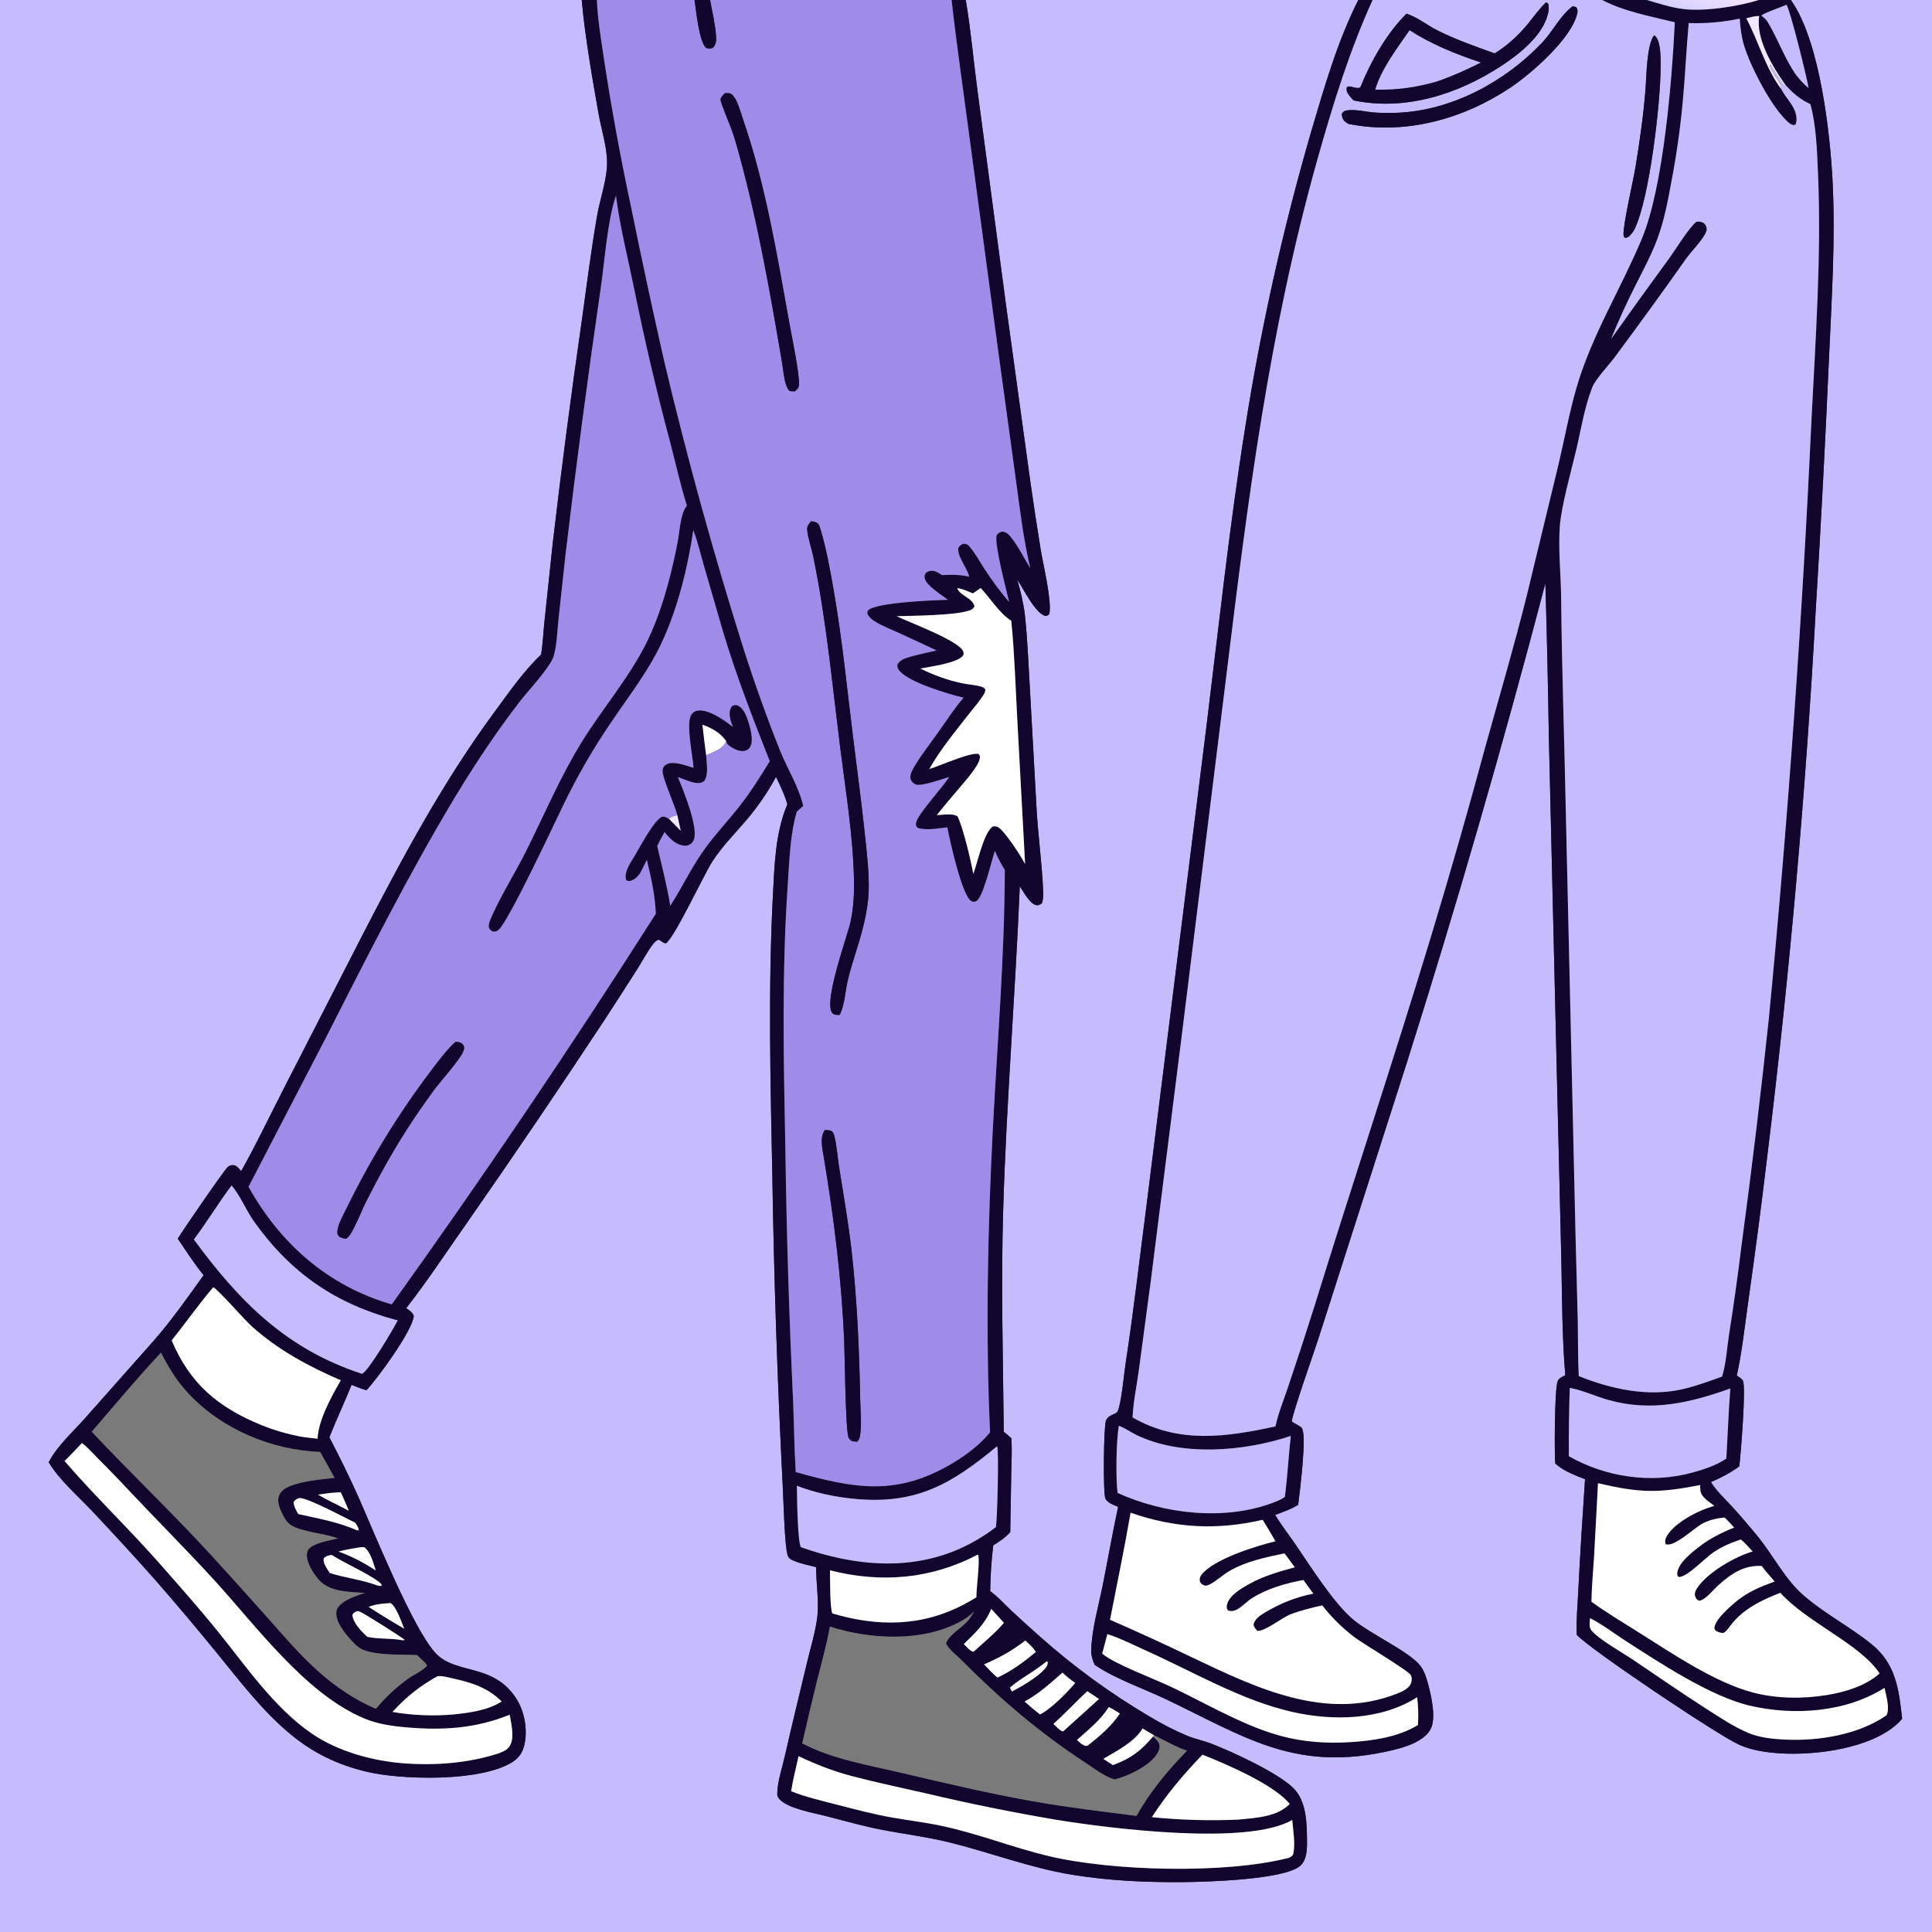 <?xml version="1.0" encoding="utf-8" ?>
<svg xmlns="http://www.w3.org/2000/svg" xmlns:xlink="http://www.w3.org/1999/xlink" width="1024" height="1024">
	<rect width="100%" height="100%" fill="#333333" stroke="none"/>
	<path fill="#C6BCFD" d="M0 0L308.333 0C309.997 18.967 313.904 41.339 317.246 60.254C318.704 68.505 321.697 77.66 321.757 85.982C321.822 95.168 318.037 105.238 316.466 114.348C313.312 132.637 310.943 151.212 308.414 169.607C302.737 208.85 297.599 248.169 293.001 287.553L288.545 329.644C287.945 335.359 287.715 341.241 286.811 346.909C277.384 355.85 269.629 367.175 261.922 377.615C234.691 414.506 212.922 455.285 191.932 495.96L150.321 577.124C142.843 591.708 135.89 606.424 127.838 620.714C126.86 619.647 125.535 617.816 124.026 617.6C122.859 617.433 121.667 617.7 120.769 618.472C118.854 620.119 96.691 652.332 94.233 656.524C98.63 663.042 102.964 669.785 107.927 675.89C99.472 687.626 91.137 699.546 81.621 710.456L44.928 751.843C38.769 758.798 30.231 766.463 26.005 774.712L25.821 775.063C31.547 784.524 41.143 792.726 48.716 800.762C60.12 812.863 71.493 825.196 82.503 837.651C93.864 850.675 105.001 863.893 115.908 877.299C127.916 892.034 139.428 907.176 154.178 919.334C166.182 929.23 178.808 935.278 193.914 938.953C212.768 943.541 254.761 944.447 271.426 934.029C275.045 931.767 277.076 928.763 277.981 924.598C279.747 916.469 277.95 906.744 273.349 899.829C261.146 881.488 241.781 887.604 231.073 876.409C218.958 863.743 197.897 811.246 189.946 793.392C185.198 782.729 179.933 772.135 174.569 761.767C178.307 752.429 182.569 743.325 186.341 734.01C188.933 735.002 191.533 736.13 194.216 736.845C200.196 730.53 218.7 705.166 219.305 697.461C218.596 695.512 216.926 694.506 215.282 693.367C226.583 678.958 236.75 663.397 247.3 648.413C272.123 612.825 296.477 576.912 320.355 540.683C326.326 531.517 332.249 522.32 338.124 513.093C340.724 508.983 343.074 504.32 346.043 500.505C346.915 499.385 347.624 498.689 348.899 498.062C350.765 498.456 351.034 499.931 353.024 499.939C357.677 496.655 372.977 463.662 377.676 456.434C382.817 448.527 389.413 441.918 395.501 434.771C401.578 427.683 406.876 419.963 411.304 411.744C413.567 416.505 415.857 421.185 417.328 426.269C410.934 441.384 410.502 458.339 409.654 474.552C407.111 523.216 408.35 573.965 409.34 622.706C410.213 677.613 412.05 732.502 414.849 787.345C415.256 794.359 415.84 819.648 417.479 824.351C418.059 826.015 419.294 826.687 420.864 827.319C424.56 828.806 428.716 829.63 432.577 830.621C432.541 839.456 434.247 849.114 433.091 857.767C432.061 865.481 429.617 873.327 427.815 880.912C423.866 897.541 419.736 914.113 415.974 930.786C414.599 936.881 412.035 944.429 411.963 950.641C411.949 951.857 412.227 952.521 413.005 953.449C417.17 958.417 431.214 960.883 437.492 962.48C447.154 964.938 456.775 967.727 466.564 969.644C478.807 972.042 491.221 973.55 503.344 976.545C525.331 981.979 546.221 990.107 568.704 993.73C588.049 996.848 607.557 997.733 627.127 997.561C638.976 997.457 681.292 996.314 689.321 988.779C692.577 985.724 692.768 980.348 692.743 976.178C692.685 966.687 692.607 954.591 685.344 947.572C676.836 939.349 653.013 928.436 641.955 924.142C637.783 922.522 633.368 921.725 629.207 919.983C622.329 917.102 615.634 913.579 609.228 909.762C588.456 897.498 568.928 883.239 550.922 867.186C545.857 862.72 540.861 858.177 535.934 853.559C532.325 850.13 528.86 846.26 524.828 843.333C524.924 835.221 525.463 827.121 526.443 819.068C529.74 817.041 532.867 814.973 535.445 812.042L535.989 780.906C536.092 774.785 536.497 768.4 536.009 762.298C534.694 761.117 533.39 759.929 532.021 758.811C531.606 719.637 530.521 680.345 531.704 641.183C533.431 583.988 538.136 526.887 540.506 469.704C542.346 472.445 545.969 479.388 549.456 479.772C550.718 479.91 551.272 479.418 552.237 478.752C552.911 476.758 553 474.795 552.916 472.708C552.309 457.56 550.104 442.368 549.31 427.188L545.681 361.633C544.968 349.889 544.524 337.97 543.24 326.282C542.54 319.908 540.963 313.397 539.171 307.247C542.44 312.012 548.713 325.192 554.153 326.477C555.406 326.167 555.476 326.248 556.214 325.212C557.488 318.014 552.866 299.17 551.539 291.042C549.637 279.389 547.906 267.694 546.2 256.01L533.426 163.253L518.074 47.929C515.956 32.033 514.555 15.793 511.877 0L719.928 0C708.729 22.211 701.851 46.435 694.82 70.217C679.894 121.668 668.238 174.011 659.922 226.933C651.409 280.483 645.711 334.394 639.049 388.183L607.411 640.991C603.92 667.806 600.864 694.757 596.767 721.479C595.682 728.552 594.768 739.709 593.065 746.056C592.717 747.351 592.383 748.58 591.106 749.158C589.168 750.035 586.89 750.898 586.139 753.11C584.966 756.563 584.569 791.722 585.907 794.317C587.098 796.626 590.388 797.715 592.627 798.647C589.631 812.561 587.211 826.615 584.393 840.57C582.201 851.42 578.685 863.462 578.385 874.478C578.3 877.56 579.011 879.701 580.262 882.478C591.898 890.204 605.67 894.748 618.229 900.746C658.573 920.012 685.234 938.544 733.024 928.731C740.876 927.119 753.352 924.38 757.931 917.066C761.633 911.151 758.44 898.176 756.687 891.731C755.803 888.481 754.658 885.156 752.494 882.522C746.453 875.17 726.529 866.137 717.391 858.579C706.829 849.843 694.351 829.813 686.318 818.133C682.858 813.102 678.989 808.165 675.86 802.938C679.95 801.413 684.332 799.908 688.058 797.595C688.856 791.018 692.782 760.763 689.993 756.888C689.166 755.738 684.666 753.863 684.702 753.239C684.928 749.327 696.759 715.81 698.662 709.878L745.681 563.15C772.256 479.11 796.73 394.42 819.081 309.16C819.889 336.384 820.503 363.613 820.923 390.846L825.551 585.506L827.535 667.617C827.981 688.001 827.894 708.571 829.636 728.883C827.975 729.76 826.073 730.464 825.488 732.411C823.971 737.456 823.83 769.129 824.307 775.654C828.579 779.633 834.715 781.883 840.098 784C838.738 803.773 837.54 823.557 836.505 843.349C836.182 850.963 835.331 858.897 835.731 866.492C842.331 873.921 910.523 919.765 921.885 924.785C928.751 927.819 936.699 928.915 944.145 929.342C962.629 930.403 991.63 926.68 1005.83 913.464C1006.67 912.685 1007.43 911.837 1008.17 910.966C1006.43 895.171 1004.85 881.807 991.735 871.271C980.055 861.888 966.596 855.048 955.299 845.068C946.22 837.047 939.809 824.514 932.078 814.884C927.645 809.448 923.081 804.121 918.39 798.908C914.473 794.625 909.895 790.489 906.815 785.544C912.186 783.206 917.159 780.695 921.866 777.182C922.583 771.454 925.587 734.754 923.744 731.747C923.031 730.584 921.674 729.781 920.528 729.12C923.371 716.211 924.762 702.817 926.621 689.725C930.279 664.095 933.638 638.423 936.699 612.715C948.486 516.801 957.037 420.517 962.34 324.026C965.082 279.292 967.439 234.536 969.412 189.761C970.79 158.642 972.893 127.067 971.296 95.927C969.953 69.72 964.626 24.237 950.656 2.179C950.193 1.435 949.703 0.709 949.188 0L1024 0L1024 1024L0 1024L0 0Z"/>
	<path fill="#12052E" d="M308.333 0L316.366 0C316.772 10.353 318.582 20.743 320.069 30.988C324.042 57.107 328.794 83.102 334.316 108.937C339.918 136.526 345.833 164.05 352.058 191.505C364.147 242.541 378.095 293.119 393.874 343.138C399.771 361.708 406.341 380.058 413.569 398.152C417.384 407.544 423.501 417.328 425.736 427.182L422.31 430.159C418.788 442.222 418.445 455.581 417.575 468.069C414.3 515.078 415.319 562.537 416.269 609.612C416.885 653.593 418.233 697.562 420.312 741.499C420.851 754.397 420.965 767.345 421.735 780.229C451.8 788.616 473.793 793.058 502.421 776.961C510.535 772.398 518.811 766.422 524.751 759.184C522.34 706.165 523.515 650.482 526.278 597.502C528.65 552.025 532.446 506.729 532.586 461.148C530.603 457.8 528.705 454.569 527.321 450.924C525.614 455.964 521.197 475.048 517.718 477.45C516.852 478.048 515.901 478.122 514.946 477.67C509.983 475.324 503.438 445.499 502.211 438.998C502.181 438.839 502.155 438.68 502.126 438.52C497.199 438.994 490.948 440.359 486.207 438.703C485.44 437.591 485.303 437.4 485.549 435.977C486.286 431.718 499.823 417.053 503.093 411.796C499.519 412.885 488.421 416.877 485.377 415.818C484.409 415.481 483.131 414.253 482.757 413.322C481.826 411.002 483.533 408.1 484.681 406.18C488.341 400.055 492.89 394.281 497.035 388.456C501.456 382.242 505.718 375.561 510.711 369.803C502.702 367.906 480.634 361.393 476.313 354.971C475.596 353.906 475.636 353.452 475.627 352.217C477.03 349.675 480.009 348.776 482.663 348.042C487.197 346.788 491.839 345.808 496.42 344.734L476.734 335.593C472.437 333.632 467.693 331.884 463.701 329.35C461.998 328.268 460.768 327.241 459.772 325.483C459.744 324.674 459.535 324.246 460.083 323.574C463.505 319.377 494.401 318.165 500.843 317.96C501.361 317.942 501.88 317.927 502.399 317.915C499.295 315.406 490.977 310.468 490.095 306.455C489.794 305.088 490.203 304.591 490.867 303.483C492.437 302.526 493.6 302.286 495.372 302.716C496.732 303.046 498.114 304.083 499.287 304.822C504.34 304.539 508.729 304.524 513.668 305.657C513.62 305.456 513.574 305.254 513.522 305.054C512.403 300.719 506.997 294.45 507.997 290.251C508.948 288.975 509.193 288.815 510.656 288.173C512.053 288.322 512.638 288.338 513.6 289.406C516.695 292.845 519.209 297.586 521.75 301.474C525.759 307.608 530.025 313.528 534.873 319.035C533.334 312.376 526.973 288.573 528.228 283.682C529.19 282.531 529.574 282.149 531.083 281.729C533.109 281.95 534.241 282.805 535.502 284.324C539.539 289.183 542.743 295.791 546.083 301.207C542.329 285.392 540.428 268.689 538.203 252.57L529.076 186.059L513.28 68.479C510.257 45.645 506.94 22.896 504.365 0L511.877 0C514.555 15.793 515.956 32.033 518.074 47.929L533.426 163.253L546.2 256.01C547.906 267.694 549.637 279.389 551.539 291.042C552.866 299.17 557.488 318.014 556.214 325.212C555.476 326.248 555.406 326.167 554.153 326.477C548.713 325.192 542.44 312.012 539.171 307.247C540.963 313.397 542.54 319.908 543.24 326.282C544.524 337.97 544.968 349.889 545.681 361.633L549.31 427.188C550.104 442.368 552.309 457.56 552.916 472.708C553 474.795 552.911 476.758 552.237 478.752C551.272 479.418 550.718 479.91 549.456 479.772C545.969 479.388 542.346 472.445 540.506 469.704C538.136 526.887 533.431 583.988 531.704 641.183C530.521 680.345 531.606 719.637 532.021 758.811C533.39 759.929 534.694 761.117 536.009 762.298C536.497 768.4 536.092 774.785 535.989 780.906L535.445 812.042C532.867 814.973 529.74 817.041 526.443 819.068C525.463 827.121 524.924 835.221 524.828 843.333C528.86 846.26 532.325 850.13 535.934 853.559C540.861 858.177 545.857 862.72 550.922 867.186C568.928 883.239 588.456 897.498 609.228 909.762C615.634 913.579 622.329 917.102 629.207 919.983C633.368 921.725 637.783 922.522 641.955 924.142C653.013 928.436 676.836 939.349 685.344 947.572C692.607 954.591 692.685 966.687 692.743 976.178C692.768 980.348 692.577 985.724 689.321 988.779C681.292 996.314 638.976 997.457 627.127 997.561C607.557 997.733 588.049 996.848 568.704 993.73C546.221 990.107 525.331 981.979 503.344 976.545C491.221 973.55 478.807 972.042 466.564 969.644C456.775 967.727 447.154 964.938 437.492 962.48C431.214 960.883 417.17 958.417 413.005 953.449C412.227 952.521 411.949 951.857 411.963 950.641C412.035 944.429 414.599 936.881 415.974 930.786C419.736 914.113 423.866 897.541 427.815 880.912C429.617 873.327 432.061 865.481 433.091 857.767C434.247 849.114 432.541 839.456 432.577 830.621C428.716 829.63 424.56 828.806 420.864 827.319C419.294 826.687 418.059 826.015 417.479 824.351C415.84 819.648 415.256 794.359 414.849 787.345C412.05 732.502 410.213 677.613 409.34 622.706C408.35 573.965 407.111 523.216 409.654 474.552C410.502 458.339 410.934 441.384 417.328 426.269C415.857 421.185 413.567 416.505 411.304 411.744C406.876 419.963 401.578 427.683 395.501 434.771C389.413 441.918 382.817 448.527 377.676 456.434C372.977 463.662 357.677 496.655 353.024 499.939C351.034 499.931 350.765 498.456 348.899 498.062C347.624 498.689 346.915 499.385 346.043 500.505C343.074 504.32 340.724 508.983 338.124 513.093C332.249 522.32 326.326 531.517 320.355 540.683C296.477 576.912 272.123 612.825 247.3 648.413C236.75 663.397 226.583 678.958 215.282 693.367C216.926 694.506 218.596 695.512 219.305 697.461C218.7 705.166 200.196 730.53 194.216 736.845C191.533 736.13 188.933 735.002 186.341 734.01C182.569 743.325 178.307 752.429 174.569 761.767C179.933 772.135 185.198 782.729 189.946 793.392C197.897 811.246 218.958 863.743 231.073 876.409C241.781 887.604 261.146 881.488 273.349 899.829C277.95 906.744 279.747 916.469 277.981 924.598C277.076 928.763 275.045 931.767 271.426 934.029C254.761 944.447 212.768 943.541 193.914 938.953C178.808 935.278 166.182 929.23 154.178 919.334C139.428 907.176 127.916 892.034 115.908 877.299C105.001 863.893 93.864 850.675 82.503 837.651C71.493 825.196 60.12 812.863 48.716 800.762C41.143 792.726 31.547 784.524 25.821 775.063L26.005 774.712C30.231 766.463 38.769 758.798 44.928 751.843L81.621 710.456C91.137 699.546 99.472 687.626 107.927 675.89C102.964 669.785 98.63 663.042 94.233 656.524C96.691 652.332 118.854 620.119 120.769 618.472C121.667 617.7 122.859 617.433 124.026 617.6C125.535 617.816 126.86 619.647 127.838 620.714C135.89 606.424 142.843 591.708 150.321 577.124L191.932 495.96C212.922 455.285 234.691 414.506 261.922 377.615C269.629 367.175 277.384 355.85 286.811 346.909C287.715 341.241 287.945 335.359 288.545 329.644L293.001 287.553C297.599 248.169 302.737 208.85 308.414 169.607C310.943 151.212 313.312 132.637 316.466 114.348C318.037 105.238 321.822 95.168 321.757 85.982C321.697 77.66 318.704 68.505 317.246 60.254C313.904 41.339 309.997 18.967 308.333 0ZM384.892 392.752C381.89 388.599 377.995 386.237 373.273 384.471L372.659 384.237L372.288 384.101C372.893 389.496 373.55 394.884 374.261 400.265C374.459 404.477 375.704 410.327 373.264 413.95C371.634 415.134 370.236 415.213 368.293 414.881C365.218 414.355 362.275 412.813 359.283 411.921C362.099 418.559 370.328 438.648 367.724 445.142C367.124 446.635 366.108 447.531 364.592 448.032C362.536 448.71 359.776 447.695 358.03 446.62C355.713 445.195 353.936 443.1 352.234 441.019C350.884 443.466 349.494 445.89 348.342 448.438C350.793 458.935 353.521 469.435 355.265 480.078C361.495 470.468 366.329 460.065 372.971 450.703C378.716 442.606 385.533 435.45 391.673 427.676C397.742 419.992 402.872 411.781 408.002 403.458C399.051 380.843 390.199 358.033 383.213 334.718L372.91 299.2C371.184 293.214 369.77 286.815 367.456 281.042C364.546 300.595 359.562 320.996 351.429 339.062C344.253 355 333.794 368.194 324.113 382.548C314.464 396.667 305.894 411.493 298.473 426.899C293.763 436.625 269.59 488.29 264.291 492.811C264.149 492.932 264.004 493.048 263.848 493.151C262.705 493.903 262.09 493.845 260.796 493.609C259.86 492.768 259.182 492.466 259.072 491.136C258.921 489.294 260.178 486.671 260.936 485.007C266.289 473.244 273.333 462.128 279.115 450.553C288.628 431.509 296.758 412.186 307.916 393.963C319.507 375.031 334.618 358.055 344.004 337.849C348.118 328.992 351.334 319.429 353.921 310.012C355.99 302.481 357.784 294.712 359.205 287.033C360.148 281.937 360.415 276.754 362.034 271.779C362.49 270.378 363.19 269.185 364.071 268.008C360.692 257.227 358.226 246.047 355.382 235.109C348.046 207.709 341.57 180.085 335.963 152.279C332.657 136.138 328.542 120.041 326.48 103.679C326.423 103.842 326.364 104.003 326.309 104.166C321.892 117.338 320.447 138.904 318.331 153.15C311.467 200.299 305.231 247.537 299.626 294.853L295.925 329.124C295.278 335.201 295.173 342.005 293.427 347.849C291.715 353.579 279.513 366.651 275.306 372.086C271.301 377.293 267.402 382.579 263.609 387.942C255.709 399.248 248.194 410.818 241.078 422.634C216.008 464.389 194.308 507.643 172.215 550.997L131.716 629.013C148.605 659.304 174.048 681.67 207.64 691.356C256.188 623.617 302.869 554.56 347.63 484.261C347.179 474.541 345.117 465.17 342.845 455.746C341.831 457.766 340.787 459.773 339.803 461.807C338.88 463.713 336.649 466.177 334.53 466.754C333.138 467.133 332.926 467.102 331.8 466.374C330.642 461.882 334.56 456.719 336.759 452.987C338.817 449.496 347.505 433.204 351.23 432.853C352.5 432.734 353.594 433.426 354.617 434.055L360.811 440.363L359.015 432.088C357.82 427.057 350.615 411.434 351.19 408.074C351.432 406.662 351.902 405.924 353.137 405.191C356.752 403.045 363.786 405.869 367.565 406.975C367.32 400.974 363.247 383.027 366.566 378.591C367.438 377.426 368.478 376.814 369.91 376.62C375.737 375.83 384.197 381.906 388.48 385.34C387.54 383.012 386.709 380.743 386.724 378.194C386.734 376.488 387.085 375.253 388.296 374.018C389.453 373.683 390.283 373.492 391.409 374.12C393.76 375.431 395.168 378.367 396.03 380.795C397.354 384.522 399.749 392.249 397.614 395.85C396.954 396.964 396.082 397.68 394.797 397.967C392.277 398.532 389.198 397.132 387.182 395.731C385.859 394.811 385.186 394.313 384.892 392.752ZM611.646 919.72L605.572 916.112C601.395 923.225 591.65 928.162 584.774 932.232L589.848 935.554C599.502 931.905 604.405 928.24 611.113 920.451C612.229 921.45 613.828 922.767 614.346 924.214C614.98 925.984 614.262 927.924 613.347 929.448C609.506 935.839 597.84 941.447 590.717 943.137C590.309 943.009 589.9 942.88 589.498 942.733C584.438 940.895 579.627 937.101 575.112 934.146C551.038 918.392 529.971 900.412 509.755 880.004C507.068 877.291 503.087 874.468 501.417 871.01C502.804 866.812 509.529 862.794 512.614 859.495C514.139 857.864 515.323 855.845 516.513 853.962C513.947 856.402 511.345 858.251 508.205 859.889C488.061 870.397 460.903 868.872 439.834 862.107C438.191 871.612 435.454 881.077 433.127 890.438C430.385 901.611 427.731 912.805 425.165 924.02C441 932.33 460.023 935.504 477.322 939.557C500.684 945.031 524.048 950.602 547.689 954.775C565.889 957.987 584.048 960.126 602.364 962.473C609.459 949.824 618.996 938.222 629.183 927.923C623.084 925.852 617.454 922.487 611.646 919.72ZM507.322 311.665C508.707 315.853 515.568 316.823 516.495 321.431C515.656 322.895 514.68 323.321 513.076 323.796C504.879 326.228 484.602 326.313 475.252 326.614C481.531 329.742 508.329 339.572 510.509 345.249C510.737 345.842 510.857 346.664 510.529 347.241C508.148 351.429 492.479 353.39 487.779 354.332C494.766 357.77 502.354 360.575 509.991 362.155C513.301 362.839 517.156 362.997 520.339 364.034C521.334 364.358 521.598 364.639 522.246 365.407C522.162 366.933 521.899 367.306 521.076 368.603C518.918 372.003 516.035 375.225 513.553 378.416C506.276 387.772 498.337 397.271 492.539 407.61C497.44 406.185 515.079 398.262 518.749 399.696C519.485 400.603 519.457 400.867 519.279 402.06C518.641 406.349 510.169 415.563 507.134 419.232C503.556 423.471 499.89 427.662 496.52 432.069C499.484 431.921 505.201 430.912 507.556 432.755C510.591 439.002 514.556 456.072 515.874 463.241C518.152 457.177 521.334 441.318 526.237 438.009C527.892 437.87 528.739 438.026 530.01 439.159C533.87 442.598 540.905 453.378 543.329 457.984L539.176 381.133C538.249 363.786 537.715 346.348 536.009 329.055C529.558 324.85 525.007 317.275 519.825 311.666L515.611 314.519C512.842 313.273 510.337 312.198 507.322 311.665ZM122.761 628.304C115.736 637.615 109.749 647.651 102.744 656.942C126.971 689.946 151.895 715.123 191.89 728.152C195.445 726.5 208.636 704.15 210.794 699.856C178.289 691.263 154.651 675.287 134.912 647.818C130.508 641.69 127.529 633.997 122.761 628.304ZM113.031 682.271C105.298 691.295 98.464 701.164 90.981 710.417C100.644 733.389 115.589 745.953 138.546 755.323C145.278 758.071 152.46 760.112 159.603 761.483C162.503 761.906 165.412 762.263 168.328 762.554C168.774 752.564 175.651 740.24 180.641 731.603C163.325 724.073 147.628 715.673 133.454 703.001C129.534 699.495 115.696 683.536 113.031 682.271ZM85.307 716.911C72.688 730.431 60.709 744.839 48.601 758.838C69.289 780.857 91.165 801.684 111.625 823.955C121.517 834.8 131.348 845.701 141.116 856.657C149.939 866.601 158.593 876.811 168.508 885.71C177.378 893.67 188.194 901.109 199.257 905.7C204.306 899.604 210.124 894.187 216.563 889.583C218.984 887.848 224.864 885.093 226.317 882.763L225.639 881.616L221.054 877.209C212.934 876.829 198.863 877.51 191.825 874.127C189.586 873.051 187.742 871.085 186.088 869.266C182.747 865.594 177.805 859.622 178.275 854.383C178.458 852.342 179.865 850.837 181.432 849.656C184.825 847.099 189.407 845.579 193.427 844.289C185.251 843.669 174.595 843.891 168.906 837.191C166.03 833.803 162.269 828.115 162.682 823.557C162.811 822.129 163.418 821.024 164.569 820.164C168.273 817.397 174.773 816.48 179.178 815.393L178.634 815.188C171.955 812.74 159.612 811.883 154.278 808.36C152.219 807 150.849 804.879 149.81 802.69C148.412 799.744 146.705 796.227 147.838 792.927C148.719 790.359 151.023 788.795 153.428 787.795C160.39 784.901 169.84 784.189 177.334 783.287L169.732 769.557C143.933 768.563 117.564 757.55 99.844 738.533C93.615 731.849 89.458 724.961 85.307 716.911ZM43.407 764.848C40.359 768.031 37.365 771.294 34.228 774.388C50.436 793.213 68.509 810.38 84.909 829.062C94.992 840.548 105.211 852.024 114.833 863.895C130.008 882.617 145.067 904.943 165.164 918.776C179.038 928.326 197.59 933.388 214.245 934.616C230.89 935.843 248.457 934.492 264.344 929.29C267.235 928.116 269.548 927.31 270.794 924.202C272.556 919.805 270.903 913.415 270.169 908.828C252.488 915.99 235.415 917.183 216.574 915.63C208.354 914.953 200.466 913.95 192.81 910.717C161.772 897.612 135.782 861.778 113.382 837.313C99.39 822.033 84.685 807.265 70.434 792.207C64.277 785.585 57.998 779.077 51.601 772.687C49.087 770.168 46.294 766.897 43.407 764.848ZM528.474 766.521C504.359 786.581 485.654 797.465 453.207 794.446C442.806 793.478 432.134 791.251 422.368 787.501C422.426 792.3 422.664 817.279 424.514 820.044C452.755 830.047 483.177 833.078 510.992 819.772C516.786 817.001 522.798 813.337 527.873 809.366C528.575 805.135 529.562 768.425 528.474 766.521ZM175.073 791.3C172.889 791.589 170.695 791.846 168.519 792.193C172.521 794.502 176.657 796.545 180.783 798.618L184.87 800.72C183.496 797.438 182.181 794.111 180.6 790.923C178.762 791.038 176.903 791.099 175.073 791.3ZM158.602 793.988C157.099 794.622 156.604 794.68 155.659 796.058C155.541 798.302 157.06 800.515 158.052 802.477C168.416 804.804 179.353 806.691 189.074 811.059L190.156 811.141C190.152 809.641 189.065 808.332 188.303 807.092C182.67 804.407 163.078 793.736 158.602 793.988ZM190.339 820.167C186.637 820.76 183.012 821.414 179.378 822.344C184.301 824.123 189.056 826.337 193.587 828.958C195.449 830.096 197.343 831.2 199.177 832.381C197.886 828.515 196.411 822.397 192.95 820.003C192.049 820.011 191.228 820.001 190.339 820.167ZM175.608 824.123C174.041 824.513 172.622 824.66 171.584 826.016C171.031 828.598 173.501 831.6 174.8 833.74C183.176 836.404 191.686 837.209 200.027 840.349L202.016 840.64L202.316 839.924C199.594 836.107 182.219 828.289 176.875 824.777C176.079 824.254 176.451 824.447 175.608 824.123ZM518.231 824.01C493.24 837.003 467.072 839.192 439.892 832.302C440.039 836.563 439.761 851.967 441.145 855.158C465.39 862.343 488.965 862.21 511.575 850.009C513.574 848.93 515.576 847.829 517.502 846.622C517.551 840.779 519.337 828.877 518.541 824.259L518.231 824.01ZM206.275 849.703C202.43 849.95 199.019 850.274 195.38 851.662C199.578 854.481 203.895 857.083 208.225 859.692L214.236 863.274C212.909 860.018 210.033 851.257 206.887 849.608L206.275 849.703ZM525.392 852.754C522.039 860.72 516.95 865.456 510.844 871.399C512.228 872.748 513.899 874.851 515.739 875.473L516.394 875.128C521.669 870.317 527.487 865.573 532.111 860.124L525.392 852.754ZM189.326 853.91C187.941 854.595 187.36 854.596 186.741 856.053C187.397 860.527 191.487 864.537 194.665 867.558C200.826 868.866 207.186 868.186 213.39 869.38L214.576 869.285C214.075 868.399 192.249 854.629 190.511 854.121C189.868 853.934 189.889 853.958 189.326 853.91ZM543.446 869.485C536.665 874.831 529.515 878.753 521.585 882.13C523.836 884.634 526.094 886.943 528.641 889.148C535.874 885.925 542.991 880.628 549.059 875.535C547.445 873.166 545.549 871.406 543.446 869.485ZM554.834 880.446C548.713 885.672 541.379 889.211 535.353 894.393C535.518 895.317 535.814 895.773 536.37 896.521C540.902 894.249 553.18 887.186 555.097 882.495C555.321 881.947 555.311 881.611 555.353 881.061L554.834 880.446ZM563.129 886.531C556.863 892.019 550.411 897.92 543.023 901.848C545.679 904.223 548.392 906.471 551.195 908.67C556.65 906.216 566.098 896.641 569.91 891.964C567.44 890.31 565.298 888.564 563.129 886.531ZM231.848 888.438C222.512 893.626 215.19 899.462 208.024 907.372C218.892 909.233 229.958 909.662 240.938 908.649C249.28 907.75 258.698 906.44 265.917 901.824C258.514 894.477 250.059 891.826 240.06 889.622C237.68 889.097 234.939 888.259 232.506 888.375C232.286 888.386 232.067 888.417 231.848 888.438ZM576.262 896.372C570.162 902.055 564.587 908.143 558.329 913.691C559.822 915.134 561.307 916.884 563.237 917.712L563.642 917.558L582.495 900.507C580.433 899.114 578.391 897.66 576.262 896.372ZM587.624 904.785C583.485 911.598 576.67 916.921 570.791 922.224C572.249 923.49 573.589 924.914 575.5 925.412L576.534 925.145C582.582 920.517 589.38 914.613 593.565 908.215C591.638 906.999 589.735 905.656 587.624 904.785ZM637.333 930.001C627.437 940.307 618.232 951.08 610.523 963.14C625.806 964.68 641.181 965.111 656.527 964.428C665.523 963.497 676.934 963.059 683.573 956.122C675.209 945.822 650.274 935.155 637.333 930.001ZM423.262 930.797C421.93 936.938 420.265 943.18 419.311 949.38C427.332 952.581 435.824 954.511 444.173 956.661C453.608 959.09 463.003 961.595 472.604 963.29C481.397 964.844 490.32 965.893 499.055 967.744C518.196 971.8 536.44 979.104 555.442 983.68C589.17 991.803 649.86 993.371 683.388 984.621C684.669 983.842 685.281 983.576 685.574 982.033C686.572 976.774 685.347 969.974 684.923 964.611C661.255 978.426 588.082 969.091 559.956 964.547C536.979 960.657 514.133 956.029 491.453 950.67C478.148 947.652 464.723 944.825 451.528 941.366C441.587 938.76 432.535 935.218 423.262 930.797Z"/>
	<path fill="#9F8BE8" d="M316.366 0L368.112 0C368.969 5.327 370.531 22.657 374.412 25.485C376.026 25.793 376.368 25.856 377.909 25.337C379.572 23.501 379.689 21.632 379.531 19.242C379.118 12.996 377.477 6.173 376.351 0L504.365 0C506.94 22.896 510.257 45.645 513.28 68.479L529.076 186.059L538.203 252.57C540.428 268.689 542.329 285.392 546.083 301.207C542.743 295.791 539.539 289.183 535.502 284.324C534.241 282.805 533.109 281.95 531.083 281.729C529.574 282.149 529.19 282.531 528.228 283.682C526.973 288.573 533.334 312.376 534.873 319.035C530.025 313.528 525.759 307.608 521.75 301.474C519.209 297.586 516.695 292.845 513.6 289.406C512.638 288.338 512.053 288.322 510.656 288.173C509.193 288.815 508.948 288.975 507.997 290.251C506.997 294.45 512.403 300.719 513.522 305.054C513.574 305.254 513.62 305.456 513.668 305.657C508.729 304.524 504.34 304.539 499.287 304.822C498.114 304.083 496.732 303.046 495.372 302.716C493.6 302.286 492.437 302.526 490.867 303.483C490.203 304.591 489.794 305.088 490.095 306.455C490.977 310.468 499.295 315.406 502.399 317.915C501.88 317.927 501.361 317.942 500.843 317.96C494.401 318.165 463.505 319.377 460.083 323.574C459.535 324.246 459.744 324.674 459.772 325.483C460.768 327.241 461.998 328.268 463.701 329.35C467.693 331.884 472.437 333.632 476.734 335.593L496.42 344.734C491.839 345.808 487.197 346.788 482.663 348.042C480.009 348.776 477.03 349.675 475.627 352.217C475.636 353.452 475.596 353.906 476.313 354.971C480.634 361.393 502.702 367.906 510.711 369.803C505.718 375.561 501.456 382.242 497.035 388.456C492.89 394.281 488.341 400.055 484.681 406.18C483.533 408.1 481.826 411.002 482.757 413.322C483.131 414.253 484.409 415.481 485.377 415.818C488.421 416.877 499.519 412.885 503.093 411.796C499.823 417.053 486.286 431.718 485.549 435.977C485.303 437.4 485.44 437.591 486.207 438.703C490.948 440.359 497.199 438.994 502.126 438.52C502.155 438.68 502.181 438.839 502.211 438.998C503.438 445.499 509.983 475.324 514.946 477.67C515.901 478.122 516.852 478.048 517.718 477.45C521.197 475.048 525.614 455.964 527.321 450.924C528.705 454.569 530.603 457.8 532.586 461.148C532.446 506.729 528.65 552.025 526.278 597.502C523.515 650.482 522.34 706.165 524.751 759.184C518.811 766.422 510.535 772.398 502.421 776.961C473.793 793.058 451.8 788.616 421.735 780.229C420.965 767.345 420.851 754.397 420.312 741.499C418.233 697.562 416.885 653.593 416.269 609.612C415.319 562.537 414.3 515.078 417.575 468.069C418.445 455.581 418.788 442.222 422.31 430.159L425.736 427.182C423.501 417.328 417.384 407.544 413.569 398.152C406.341 380.058 399.771 361.708 393.874 343.138C378.095 293.119 364.147 242.541 352.058 191.505C345.833 164.05 339.918 136.526 334.316 108.937C328.794 83.102 324.042 57.107 320.069 30.988C318.582 20.743 316.772 10.353 316.366 0ZM384.173 49.416C383.138 50.536 382.031 51.435 381.889 53.035C383.436 58.388 385.862 63.484 387.779 68.715C389.373 73.063 390.583 77.537 391.807 82C401.808 118.466 408.239 155.41 414.584 192.633C415.211 196.313 415.717 204.888 418.545 207.219C419.525 207.369 420.365 207.471 421.355 207.383C422.37 206.356 423.343 205.776 423.463 204.239C423.902 198.612 419.763 178.884 418.608 172.503C411.946 135.693 405.922 98.287 393.686 62.827C392.405 59.114 390.889 52.922 388.08 50.197C387.018 49.166 385.538 49.377 384.173 49.416ZM429.941 276.251C428.776 277.653 427.637 278.82 427.817 280.783C428.23 285.289 430.018 290.154 430.974 294.618C432.743 303.213 434.3 311.851 435.642 320.524C439.59 345.665 442.162 370.963 445.33 396.206C448.229 419.308 452.11 442.716 452.639 466.006C452.812 473.604 452.396 481.096 450.821 488.545C449.243 496.007 435.343 533.455 441.711 537.423C442.673 538.023 443.899 537.937 444.991 537.929C447.701 532.995 447.985 525.258 449.318 519.685C451.895 508.915 455.99 498.521 458.317 487.699C459.377 482.772 460.249 477.536 460.411 472.495C460.726 462.744 459.487 452.566 458.472 442.889C456.741 426.371 454.532 409.948 452.477 393.47C449.121 366.559 446.507 339.481 441.85 312.755C439.954 301.878 437.939 290.598 434.732 280.024C434.391 278.901 434.043 277.753 432.981 277.111C432.129 276.597 430.915 276.374 429.941 276.251ZM437.181 598.922C434.377 602.866 435.875 608.787 436.624 613.283C442.023 645.692 446.066 678.029 447.443 710.892C447.746 718.121 448.149 758.43 449.763 761.905C450.094 762.617 450.622 763.11 451.187 763.63C452.271 763.95 453.186 764.104 454.315 764.159C455.013 763.282 455.542 762.583 455.751 761.46C456.855 755.524 456.035 747.894 455.923 741.851C455.437 715.693 454.304 688.959 451.359 662.963C449.69 648.237 447.151 633.663 444.801 619.039C443.906 613.465 443.572 607.058 442.091 601.659C441.736 600.366 441.445 600.12 440.466 599.276C439.353 599.098 438.312 598.941 437.181 598.922Z"/>
	<path fill="#12052E" d="M368.112 0L376.351 0C377.477 6.173 379.118 12.996 379.531 19.242C379.689 21.632 379.572 23.501 377.909 25.337C376.368 25.856 376.026 25.793 374.412 25.485C370.531 22.657 368.969 5.327 368.112 0Z"/>
	<path fill="#12052E" d="M719.928 0L727.509 0C715.222 27.028 706.511 55.233 698.463 83.773C672.714 175.083 661.483 264.183 650.01 357.921L626.445 548.15L609.932 678.967L603.609 726.253C602.466 734.491 600.677 742.968 600.261 751.264C624.737 765.335 649.791 761.731 676.017 756.034C677.528 748.935 680.487 741.809 682.772 734.903C687.506 720.919 692.092 706.886 696.531 692.805C716.695 627.582 738.314 562.83 758.124 497.486C768.459 463.422 778.262 429.198 787.531 394.828C794.852 368.621 802.481 342.507 809.116 316.112L826.168 245.623C829.277 232.265 831.779 218.66 835.583 205.486C843.528 177.974 859.151 152.99 870.154 126.695C881.702 99.096 886.201 42.319 887.68 11.802C875.126 8.723 860.643 6.032 849.162 0L872.864 0C878.991 1.764 885.239 3.862 891.571 4.714C903.195 6.277 921.219 3.448 932.183 0L949.188 0C949.703 0.709 950.193 1.435 950.656 2.179C964.626 24.237 969.953 69.72 971.296 95.927C972.893 127.067 970.79 158.642 969.412 189.761C967.439 234.536 965.082 279.292 962.34 324.026C957.037 420.517 948.486 516.801 936.699 612.715C933.638 638.423 930.279 664.095 926.621 689.725C924.762 702.817 923.371 716.211 920.528 729.12C921.674 729.781 923.031 730.584 923.744 731.747C925.587 734.754 922.583 771.454 921.866 777.182C917.159 780.695 912.186 783.206 906.815 785.544C909.895 790.489 914.473 794.625 918.39 798.908C923.081 804.121 927.645 809.448 932.078 814.884C939.809 824.514 946.22 837.047 955.299 845.068C966.596 855.048 980.055 861.888 991.735 871.271C1004.85 881.807 1006.43 895.171 1008.17 910.966C1007.43 911.837 1006.67 912.685 1005.83 913.464C991.63 926.68 962.629 930.403 944.145 929.342C936.699 928.915 928.751 927.819 921.885 924.785C910.523 919.765 842.331 873.921 835.731 866.492C835.331 858.897 836.182 850.963 836.505 843.349C837.54 823.557 838.738 803.773 840.098 784C834.715 781.883 828.579 779.633 824.307 775.654C823.83 769.129 823.971 737.456 825.488 732.411C826.073 730.464 827.975 729.76 829.636 728.883C827.894 708.571 827.981 688.001 827.535 667.617L825.551 585.506L820.923 390.846C820.503 363.613 819.889 336.384 819.081 309.16C796.73 394.42 772.256 479.11 745.681 563.15L698.662 709.878C696.759 715.81 684.928 749.327 684.702 753.239C684.666 753.863 689.166 755.738 689.993 756.888C692.782 760.763 688.856 791.018 688.058 797.595C684.332 799.908 679.95 801.413 675.86 802.938C678.989 808.165 682.858 813.102 686.318 818.133C694.351 829.813 706.829 849.843 717.391 858.579C726.529 866.137 746.453 875.17 752.494 882.522C754.658 885.156 755.803 888.481 756.687 891.731C758.44 898.176 761.633 911.151 757.931 917.066C753.352 924.38 740.876 927.119 733.024 928.731C685.234 938.544 658.573 920.012 618.229 900.746C605.67 894.748 591.898 890.204 580.262 882.478C579.011 879.701 578.3 877.56 578.385 874.478C578.685 863.462 582.201 851.42 584.393 840.57C587.211 826.615 589.631 812.561 592.627 798.647C590.388 797.715 587.098 796.626 585.907 794.317C584.569 791.722 584.966 756.563 586.139 753.11C586.89 750.898 589.168 750.035 591.106 749.158C592.383 748.58 592.717 747.351 593.065 746.056C594.768 739.709 595.682 728.552 596.767 721.479C600.864 694.757 603.92 667.806 607.411 640.991L639.049 388.183C645.711 334.394 651.409 280.483 659.922 226.933C668.238 174.011 679.894 121.668 694.82 70.217C701.851 46.435 708.729 22.211 719.928 0ZM946.248 44.914C939.634 35.578 930.454 20.496 932.431 8.505C930.121 8.386 927.777 9.172 925.544 9.711C932.035 21.772 935.908 36.615 944.25 47.433C946.312 51.688 950.5 55.389 951.71 59.951C952.225 61.894 952.563 64.263 951.562 66.081L950.412 66.335C949.313 65.927 948.547 65.452 947.665 64.667C938.943 56.895 927.701 35.248 924.306 23.827C922.922 19.172 922.408 14.709 922.1 9.873C912.996 11.761 904.328 12.535 895.041 12.228C893.777 26.203 893.182 40.237 891.867 54.21C890.561 68.227 888.582 82.172 885.935 95.998C884.021 106.426 882.112 116.751 878.397 126.728C875.205 135.299 870.795 143.374 866.704 151.536C862.039 160.732 857.765 170.12 853.892 179.676C864.159 165.186 874.542 150.779 885.041 136.456C888.55 131.593 894.764 121.275 898.995 117.616C900.131 117.368 900.964 117.373 902.059 117.749C903.108 118.11 903.786 118.786 904.219 119.775C904.799 121.099 904.713 122.165 904.072 123.467C902.018 127.642 896.569 133.078 893.648 137.148C881.248 154.702 868.635 172.106 855.813 189.355C852.641 193.583 845.691 200.9 843.922 205.302C843.828 205.535 843.748 205.772 843.658 206.005C839.705 216.326 837.98 227.682 835.436 238.412C832.804 249.516 827.517 268.276 826.738 278.941C825.833 291.349 827.32 304.475 827.438 316.964C827.8 355.164 829.196 393.374 829.941 431.572L835.102 656.324L836.257 700.251C836.432 709.948 836.286 719.677 836.784 729.362C853.84 736.211 872.987 740.42 891.226 736.426C898.559 734.821 905.682 732.125 912.747 729.612C914.86 722.652 915.288 714.959 916.359 707.779C918.904 691.702 921.163 675.581 923.132 659.424C928.522 619.456 933.338 579.413 937.579 539.307C947.747 433.632 955.277 327.719 960.16 221.667C962.349 178.551 965.434 134.993 963.579 91.825C963.066 79.88 962.68 66.784 959.562 55.226C953.924 52.533 950.426 49.545 946.248 44.914ZM946.859 2.537C944.715 3.564 934.229 7.093 933.577 8.335C933.712 8.432 933.849 8.526 933.983 8.625C935.174 9.503 936.157 10.394 936.926 11.672C942.314 20.644 945.651 30.425 951.609 39.254C953.7 42.013 955.897 44.471 958.597 46.658C957.611 40.698 948.671 4.595 946.859 2.537ZM832.012 735.599C831.6 747.671 831.44 759.749 831.532 771.827C851.011 782.951 875.109 786.463 896.777 780.56C903.025 778.858 909.567 776.743 914.972 773.085C915.726 760.706 916.164 748.294 917.112 735.93C895.63 743.582 875.407 748.347 852.813 742.1C845.928 740.197 838.959 736.881 832.012 735.599ZM593.037 755.681C591.578 762.95 591.329 784.074 592.358 791.291C616.804 802.439 648.631 806.133 674.242 796.647C676.634 795.761 678.913 794.887 681.002 793.395C682.402 782.657 682.937 771.827 684.151 761.07C659.457 769.335 625.861 772.17 602.048 760.411C599.111 758.961 596.068 756.817 593.037 755.681ZM846.973 786.139L844.902 824.766C844.419 832.79 843.598 840.915 843.499 848.948C851.634 854.823 860.328 860.026 868.821 865.369C886.586 876.544 909.08 891.829 929.208 897.106C941.765 900.399 955.793 900.473 968.551 898.364C978.062 896.792 988.942 893.515 996.24 886.935C985.815 871.276 957.835 860.003 943.602 844.217C933.472 848.197 923.71 852.833 917.031 861.769C915.955 863.21 915.053 864.579 913.478 865.495C911.788 865.531 910.819 865.07 909.324 864.321C908.628 863.259 908.517 863.113 908.88 861.791C910.033 857.585 916.603 851.914 919.851 849.114C926.375 843.673 932.702 841.148 940.61 838.223C938.28 835.534 935.845 832.884 933.748 830.009C924.296 829.467 917.572 834.098 910.754 840.208C908.284 842.422 903.707 848.253 900.54 848.433C899.499 847.927 898.863 847.316 898.485 846.175C897.961 844.592 898.653 842.993 899.521 841.691C905.051 833.395 919.406 825.125 928.934 822.302C926.927 820.117 924.987 817.831 922.684 815.953C917.587 817.606 913.071 819.572 908.565 822.494C903.832 825.563 894.202 836.091 889.707 835.847C888.998 835.013 888.886 834.92 888.983 833.762C889.428 828.453 896.595 822.903 900.514 819.859C906.271 815.387 912.428 812.352 919.157 809.632C917.486 807.825 915.846 805.985 914.043 804.308C909.829 804.746 906.25 805.51 902.455 807.469C897.941 809.799 887.387 820.28 882.789 818.43C882.378 816.899 882.519 815.867 883.287 814.455C887.34 807.002 900.601 800.248 908.667 798.163C906.069 796.038 901.655 793.638 901.251 790.039C901.141 789.066 901.135 788.075 901.121 787.098C878.809 791.472 869.27 791.324 846.973 786.139ZM599.235 801.78C595.972 820.743 592.001 839.623 588.338 858.513C602.863 864.852 617.27 871.457 631.552 878.325C665.465 894.463 702.638 912.588 740.554 897.61C743.065 896.618 746.702 894.986 747.793 892.311C748.314 891.034 748.479 889.067 747.727 887.808C746.21 885.271 722.244 871.116 717.656 867.585C711.257 862.66 705.761 857.237 700.804 850.873C695.131 852.18 689.391 853.551 683.951 855.652C679.478 857.38 670.607 864.642 666.466 864.397C665.438 863.283 664.597 862.54 664.404 860.96C665.214 857.782 668.264 855.95 670.933 854.376C678.86 849.699 687.08 846.43 696.115 844.656L690.824 837.421C681.26 839.246 671.845 841.851 663.515 847.111C660.72 848.875 658.24 851.807 655.303 853.226C653.846 853.93 652.371 854.109 650.829 853.566C650.171 852.522 650.038 851.928 650.304 850.687C651.409 845.536 657.906 841.901 662.151 839.526C669.678 835.315 678.02 832.939 686.293 830.696L680.811 823.312C670.983 825.353 660.195 827.596 651.466 832.76C647.821 834.916 644.501 838.211 640.716 840.009C639.621 840.529 638.637 840.639 637.564 839.996C636.601 839.42 636.391 838.987 635.909 838.022C635.765 836.674 635.952 835.81 636.765 834.725C642.971 826.444 665.967 819.297 676.013 816.922C673.814 813.078 671.608 809.258 669.229 805.52C644.986 811.164 622.786 809.952 599.235 801.78ZM842.746 857.667C842.613 859.768 842.06 862.497 843.523 864.212C847.681 869.086 859.791 875.838 865.51 879.688C878.456 888.402 891.281 897.332 904.433 905.732C911.534 910.267 918.62 915.055 926.388 918.382C932.482 920.992 939.605 921.724 946.191 922.026C963.997 922.84 985.007 919.482 999.904 909.118C1001.83 905.472 999.635 898.563 998.83 894.612C978.316 907.576 951.086 909.459 927.742 904.117C906.71 899.305 879.172 881.023 860.816 869.172C854.976 865.402 848.958 860.732 842.746 857.667ZM586.921 866.135L584.187 876.454C590.388 881.859 612.165 889.967 621.304 894.348C634.626 900.735 647.467 907.898 661.057 913.762C666.807 916.264 672.722 918.368 678.761 920.06C690.8 923.33 703.332 924.164 715.755 923.371C727.837 922.599 741.022 920.703 751.53 914.305C751.869 909.392 751.732 904.457 751.123 899.57C731.959 911.738 706.765 912.259 685.115 907.4C657.823 901.274 631.659 885.643 606.187 874.295C599.96 871.52 593.426 868.116 586.921 866.135Z"/>
	<path fill="#C6BCFD" d="M727.509 0L849.162 0C860.643 6.032 875.126 8.723 887.68 11.802C886.201 42.319 881.702 99.096 870.154 126.695C859.151 152.99 843.528 177.974 835.583 205.486C831.779 218.66 829.277 232.265 826.168 245.623L809.116 316.112C802.481 342.507 794.852 368.621 787.531 394.828C778.262 429.198 768.459 463.422 758.124 497.486C738.314 562.83 716.695 627.582 696.531 692.805C692.092 706.886 687.506 720.919 682.772 734.903C680.487 741.809 677.528 748.935 676.017 756.034C649.791 761.731 624.737 765.335 600.261 751.264C600.677 742.968 602.466 734.491 603.609 726.253L609.932 678.967L626.445 548.15L650.01 357.921C661.483 264.183 672.714 175.083 698.463 83.773C706.511 55.233 715.222 27.028 727.509 0ZM819.383 1.283C815.968 4.57 813.199 8.464 810.227 12.145C805.135 18.45 799.132 24.073 792.197 28.293C782.043 24.654 771.818 21.075 762.147 16.254C756.581 13.48 751.419 9.217 745.522 7.249C735.151 17.364 726.384 32.824 721.015 46.304C718.578 47.581 715.222 44.655 713.769 46.403C713.569 48.088 714.011 49.147 715.028 50.45C715.765 51.395 716.556 52.299 717.344 53.201C744.712 58.918 772.561 50.045 795.549 35.043C805.093 28.815 817.672 18.985 820.477 7.254C820.894 5.51 821.027 3.937 820.648 2.188C820.137 1.604 820.175 1.459 819.383 1.283ZM833.466 3.369C833.327 3.474 833.186 3.578 833.049 3.686C826.814 8.588 822.947 16.683 817.477 22.481C797.93 43.201 769.427 58.649 740.62 59.763C736.594 59.946 732.561 59.906 728.54 59.644C724.058 59.33 717.898 57.699 713.552 58.596C712.295 58.855 711.939 59.259 711.215 60.268C711.201 61.593 711.543 63.013 712.473 64.029C713.12 64.735 713.899 65.169 714.703 65.664C744.771 71.668 775.319 63.219 800.449 46.505C811.26 39.314 833.593 20.017 836.064 6.611C836.261 5.543 836.03 4.878 835.546 3.94C834.781 3.53 834.336 3.394 833.466 3.369ZM876.697 18.729C872.808 23.916 872.73 39.596 872.223 46.407C871.163 60.644 869.106 74.675 866.812 88.758C865.748 95.29 859.983 120.199 860.521 124.607C860.643 125.603 860.758 125.504 861.414 126.145L863.122 125.58C864.452 124.263 865.603 123.003 866.419 121.3C874.314 104.817 880.09 54.91 880.157 35.652C880.172 31.553 880.425 22.692 877.599 19.451C877.278 19.082 877.076 18.979 876.697 18.729Z"/>
	<defs>
		<linearGradient id="gradient_0" gradientUnits="userSpaceOnUse" x1="898.754" y1="8.166" x2="904.746" y2="-8.166">
			<stop offset="0" stop-color="#D6D0FF"/>
			<stop offset="1" stop-color="#F3E3FF"/>
		</linearGradient>
	</defs>
	<path fill="url(#gradient_0)" d="M872.864 0L932.183 0C921.219 3.448 903.195 6.277 891.571 4.714C885.239 3.862 878.991 1.764 872.864 0Z"/>
	<path fill="#12052E" d="M792.197 28.293C799.132 24.073 805.135 18.45 810.227 12.145C813.199 8.464 815.968 4.57 819.383 1.283C820.175 1.459 820.137 1.604 820.648 2.188C821.027 3.937 820.894 5.51 820.477 7.254C817.672 18.985 805.093 28.815 795.549 35.043C772.561 50.045 744.712 58.918 717.344 53.201C716.556 52.299 715.765 51.395 715.028 50.45C714.011 49.147 713.569 48.088 713.769 46.403C715.222 44.655 718.578 47.581 721.015 46.304C726.384 32.824 735.151 17.364 745.522 7.249C751.419 9.217 756.581 13.48 762.147 16.254C771.818 21.075 782.043 24.654 792.197 28.293ZM747.098 16.058C740.67 25.483 732.113 36.462 728.945 47.501C740.523 47.742 750.437 46.359 761.613 43.154C769.679 40.375 777.213 36.961 784.838 33.158C771.713 28.776 758.762 23.608 747.098 16.058Z"/>
	<path fill="#C6BCFD" d="M951.609 39.254C945.651 30.425 942.314 20.644 936.926 11.672C936.157 10.394 935.174 9.503 933.983 8.625C933.849 8.526 933.712 8.432 933.577 8.335C934.229 7.093 944.715 3.564 946.859 2.537C948.671 4.595 957.611 40.698 958.597 46.658C955.897 44.471 953.7 42.013 951.609 39.254Z"/>
	<path fill="#12052E" d="M714.703 65.664C713.899 65.169 713.12 64.735 712.473 64.029C711.543 63.013 711.201 61.593 711.215 60.268C711.939 59.259 712.295 58.855 713.552 58.596C717.898 57.699 724.058 59.33 728.54 59.644C732.561 59.906 736.594 59.946 740.62 59.763C769.427 58.649 797.93 43.201 817.477 22.481C822.947 16.683 826.814 8.588 833.049 3.686C833.186 3.578 833.327 3.474 833.466 3.369C834.336 3.394 834.781 3.53 835.546 3.94C836.03 4.878 836.261 5.543 836.064 6.611C833.593 20.017 811.26 39.314 800.449 46.505C775.319 63.219 744.771 71.668 714.703 65.664Z"/>
	<path fill="#F1E9FF" d="M925.544 9.711C927.777 9.172 930.121 8.386 932.431 8.505C930.454 20.496 939.634 35.578 946.248 44.914L945.433 45.17C944.15 43.763 938.47 34.218 938.123 34.143C937.983 38.443 944.311 42.806 944.25 47.433C935.908 36.615 932.035 21.772 925.544 9.711Z"/>
	<path fill="#C6BCFD" d="M946.248 44.914C950.426 49.545 953.924 52.533 959.562 55.226C962.68 66.784 963.066 79.88 963.579 91.825C965.434 134.993 962.349 178.551 960.16 221.667C955.277 327.719 947.747 433.632 937.579 539.307C933.338 579.413 928.522 619.456 923.132 659.424C921.163 675.581 918.904 691.702 916.359 707.779C915.288 714.959 914.86 722.652 912.747 729.612C905.682 732.125 898.559 734.821 891.226 736.426C872.987 740.42 853.84 736.211 836.784 729.362C836.286 719.677 836.432 709.948 836.257 700.251L835.102 656.324L829.941 431.572C829.196 393.374 827.8 355.164 827.438 316.964C827.32 304.475 825.833 291.349 826.738 278.941C827.517 268.276 832.804 249.516 835.436 238.412C837.98 227.682 839.705 216.326 843.658 206.005C843.748 205.772 843.828 205.535 843.922 205.302C845.691 200.9 852.641 193.583 855.813 189.355C868.635 172.106 881.248 154.702 893.648 137.148C896.569 133.078 902.018 127.642 904.072 123.467C904.713 122.165 904.799 121.099 904.219 119.775C903.786 118.786 903.108 118.11 902.059 117.749C900.964 117.373 900.131 117.368 898.995 117.616C894.764 121.275 888.55 131.593 885.041 136.456C874.542 150.779 864.159 165.186 853.892 179.676C857.765 170.12 862.039 160.732 866.704 151.536C870.795 143.374 875.205 135.299 878.397 126.728C882.112 116.751 884.021 106.426 885.935 95.998C888.582 82.172 890.561 68.227 891.867 54.21C893.182 40.237 893.777 26.203 895.041 12.228C904.328 12.535 912.996 11.761 922.1 9.873C922.408 14.709 922.922 19.172 924.306 23.827C927.701 35.248 938.943 56.895 947.665 64.667C948.547 65.452 949.313 65.927 950.412 66.335L951.562 66.081C952.563 64.263 952.225 61.894 951.71 59.951C950.5 55.389 946.312 51.688 944.25 47.433C944.311 42.806 937.983 38.443 938.123 34.143C938.47 34.218 944.15 43.763 945.433 45.17L946.248 44.914Z"/>
	<path fill="#C6BCFD" d="M728.945 47.501C732.113 36.462 740.67 25.483 747.098 16.058C758.762 23.608 771.713 28.776 784.838 33.158C777.213 36.961 769.679 40.375 761.613 43.154C750.437 46.359 740.523 47.742 728.945 47.501Z"/>
	<path fill="#12052E" d="M863.122 125.58L861.414 126.145C860.758 125.504 860.643 125.603 860.521 124.607C859.983 120.199 865.748 95.29 866.812 88.758C869.106 74.675 871.163 60.644 872.223 46.407C872.73 39.596 872.808 23.916 876.697 18.729C877.076 18.979 877.278 19.082 877.599 19.451C880.425 22.692 880.172 31.553 880.157 35.652C880.09 54.91 874.314 104.817 866.419 121.3C865.603 123.003 864.452 124.263 863.122 125.58Z"/>
	<path fill="#12052E" d="M421.355 207.383C420.365 207.471 419.525 207.369 418.545 207.219C415.717 204.888 415.211 196.313 414.584 192.633C408.239 155.41 401.808 118.466 391.807 82C390.583 77.537 389.373 73.063 387.779 68.715C385.862 63.484 383.436 58.388 381.889 53.035C382.031 51.435 383.138 50.536 384.173 49.416C385.538 49.377 387.018 49.166 388.08 50.197C390.889 52.922 392.405 59.114 393.686 62.827C405.922 98.287 411.946 135.693 418.608 172.503C419.763 178.884 423.902 198.612 423.463 204.239C423.343 205.776 422.37 206.356 421.355 207.383Z"/>
	<path fill="#9F8BE8" d="M384.892 392.752C385.186 394.313 385.859 394.811 387.182 395.731C389.198 397.132 392.277 398.532 394.797 397.967C396.082 397.68 396.954 396.964 397.614 395.85C399.749 392.249 397.354 384.522 396.03 380.795C395.168 378.367 393.76 375.431 391.409 374.12C390.283 373.492 389.453 373.683 388.296 374.018C387.085 375.253 386.734 376.488 386.724 378.194C386.709 380.743 387.54 383.012 388.48 385.34C384.197 381.906 375.737 375.83 369.91 376.62C368.478 376.814 367.438 377.426 366.566 378.591C363.247 383.027 367.32 400.974 367.565 406.975C363.786 405.869 356.752 403.045 353.137 405.191C351.902 405.924 351.432 406.662 351.19 408.074C350.615 411.434 357.82 427.057 359.015 432.088C357.462 432.487 355.664 432.72 354.617 434.055C353.594 433.426 352.5 432.734 351.23 432.853C347.505 433.204 338.817 449.496 336.759 452.987C334.56 456.719 330.642 461.882 331.8 466.374C332.926 467.102 333.138 467.133 334.53 466.754C336.649 466.177 338.88 463.713 339.803 461.807C340.787 459.773 341.831 457.766 342.845 455.746C345.117 465.17 347.179 474.541 347.63 484.261C302.869 554.56 256.188 623.617 207.64 691.356C174.048 681.67 148.605 659.304 131.716 629.013L172.215 550.997C194.308 507.643 216.008 464.389 241.078 422.634C248.194 410.818 255.709 399.248 263.609 387.942C267.402 382.579 271.301 377.293 275.306 372.086C279.513 366.651 291.715 353.579 293.427 347.849C295.173 342.005 295.278 335.201 295.925 329.124L299.626 294.853C305.231 247.537 311.467 200.299 318.331 153.15C320.447 138.904 321.892 117.338 326.309 104.166C326.364 104.003 326.423 103.842 326.48 103.679C328.542 120.041 332.657 136.138 335.963 152.279C341.57 180.085 348.046 207.709 355.382 235.109C358.226 246.047 360.692 257.227 364.071 268.008C363.19 269.185 362.49 270.378 362.034 271.779C360.415 276.754 360.148 281.937 359.205 287.033C357.784 294.712 355.99 302.481 353.921 310.012C351.334 319.429 348.118 328.992 344.004 337.849C334.618 358.055 319.507 375.031 307.916 393.963C296.758 412.186 288.628 431.509 279.115 450.553C273.333 462.128 266.289 473.244 260.936 485.007C260.178 486.671 258.921 489.294 259.072 491.136C259.182 492.466 259.86 492.768 260.796 493.609C262.09 493.845 262.705 493.903 263.848 493.151C264.004 493.048 264.149 492.932 264.291 492.811C269.59 488.29 293.763 436.625 298.473 426.899C305.894 411.493 314.464 396.667 324.113 382.548C333.794 368.194 344.253 355 351.429 339.062C359.562 320.996 364.546 300.595 367.456 281.042C369.77 286.815 371.184 293.214 372.91 299.2L383.213 334.718C390.199 358.033 399.051 380.843 408.002 403.458C402.872 411.781 397.742 419.992 391.673 427.676C385.533 435.45 378.716 442.606 372.971 450.703C366.329 460.065 361.495 470.468 355.265 480.078C353.521 469.435 350.793 458.935 348.342 448.438C349.494 445.89 350.884 443.466 352.234 441.019C353.936 443.1 355.713 445.195 358.03 446.62C359.776 447.695 362.536 448.71 364.592 448.032C366.108 447.531 367.124 446.635 367.724 445.142C370.328 438.648 362.099 418.559 359.283 411.921C362.275 412.813 365.218 414.355 368.293 414.881C370.236 415.213 371.634 415.134 373.264 413.95C375.704 410.327 374.459 404.477 374.261 400.265C375.62 399.714 376.966 399.127 378.296 398.508C381.075 397.205 383.802 395.761 384.892 392.752ZM241.284 552.275C236.208 557.039 231.892 563.004 227.691 568.543C210.978 590.756 196.41 614.504 184.182 639.469C182.419 643.144 178.818 649.073 178.813 653.129C178.812 654.141 179.023 654.703 179.806 655.387C180.665 656.136 182.394 656.454 183.457 656.617C184.336 655.854 185.176 655.056 185.788 654.055C189.092 648.647 191.328 642.25 194.199 636.563C200.637 623.809 207.832 610.775 215.57 598.746C220.145 591.627 224.943 584.653 229.956 577.836C233.323 573.322 243.812 561.597 245.539 557.268C245.8 556.613 245.916 555.989 246.035 555.298C245.66 553.966 245.621 553.506 244.331 552.771C243.537 552.318 242.176 552.222 241.284 552.275Z"/>
	<path fill="#12052E" d="M444.991 537.929C443.899 537.937 442.673 538.023 441.711 537.423C435.343 533.455 449.243 496.007 450.821 488.545C452.396 481.096 452.812 473.604 452.639 466.006C452.11 442.716 448.229 419.308 445.33 396.206C442.162 370.963 439.59 345.665 435.642 320.524C434.3 311.851 432.743 303.213 430.974 294.618C430.018 290.154 428.23 285.289 427.817 280.783C427.637 278.82 428.776 277.653 429.941 276.251C430.915 276.374 432.129 276.597 432.981 277.111C434.043 277.753 434.391 278.901 434.732 280.024C437.939 290.598 439.954 301.878 441.85 312.755C446.507 339.481 449.121 366.559 452.477 393.47C454.532 409.948 456.741 426.371 458.472 442.889C459.487 452.566 460.726 462.744 460.411 472.495C460.249 477.536 459.377 482.772 458.317 487.699C455.99 498.521 451.895 508.915 449.318 519.685C447.985 525.258 447.701 532.995 444.991 537.929Z"/>
	<path fill="#FFFEFE" d="M475.252 326.614C484.602 326.313 504.879 326.228 513.076 323.796C514.68 323.321 515.656 322.895 516.495 321.431C515.568 316.823 508.707 315.853 507.322 311.665C510.337 312.198 512.842 313.273 515.611 314.519L519.825 311.666C525.007 317.275 529.558 324.85 536.009 329.055C537.715 346.348 538.249 363.786 539.176 381.133L543.329 457.984C540.905 453.378 533.87 442.598 530.01 439.159C528.739 438.026 527.892 437.87 526.237 438.009C521.334 441.318 518.152 457.177 515.874 463.241C514.556 456.072 510.591 439.002 507.556 432.755C505.201 430.912 499.484 431.921 496.52 432.069C499.89 427.662 503.556 423.471 507.134 419.232C510.169 415.563 518.641 406.349 519.279 402.06C519.457 400.867 519.485 400.603 518.749 399.696C515.079 398.262 497.44 406.185 492.539 407.61C498.337 397.271 506.276 387.772 513.553 378.416C516.035 375.225 518.918 372.003 521.076 368.603C521.899 367.306 522.162 366.933 522.246 365.407C521.598 364.639 521.334 364.358 520.339 364.034C517.156 362.997 513.301 362.839 509.991 362.155C502.354 360.575 494.766 357.77 487.779 354.332C492.479 353.39 508.148 351.429 510.529 347.241C510.857 346.664 510.737 345.842 510.509 345.249C508.329 339.572 481.531 329.742 475.252 326.614Z"/>
	<path fill="#FFFEFE" d="M372.288 384.101L372.659 384.237L373.273 384.471C377.995 386.237 381.89 388.599 384.892 392.752C383.802 395.761 381.075 397.205 378.296 398.508C376.966 399.127 375.62 399.714 374.261 400.265C373.55 394.884 372.893 389.496 372.288 384.101Z"/>
	<path fill="#F1E9FF" d="M354.617 434.055C355.664 432.72 357.462 432.487 359.015 432.088L360.811 440.363L354.617 434.055Z"/>
	<path fill="#12052E" d="M183.457 656.617C182.394 656.454 180.665 656.136 179.806 655.387C179.023 654.703 178.812 654.141 178.813 653.129C178.818 649.073 182.419 643.144 184.182 639.469C196.41 614.504 210.978 590.756 227.691 568.543C231.892 563.004 236.208 557.039 241.284 552.275C242.176 552.222 243.537 552.318 244.331 552.771C245.621 553.506 245.66 553.966 246.035 555.298C245.916 555.989 245.8 556.613 245.539 557.268C243.812 561.597 233.323 573.322 229.956 577.836C224.943 584.653 220.145 591.627 215.57 598.746C207.832 610.775 200.637 623.809 194.199 636.563C191.328 642.25 189.092 648.647 185.788 654.055C185.176 655.056 184.336 655.854 183.457 656.617Z"/>
	<path fill="#12052E" d="M454.315 764.159C453.186 764.104 452.271 763.95 451.187 763.63C450.622 763.11 450.094 762.617 449.763 761.905C448.149 758.43 447.746 718.121 447.443 710.892C446.066 678.029 442.023 645.692 436.624 613.283C435.875 608.787 434.377 602.866 437.181 598.922C438.312 598.941 439.353 599.098 440.466 599.276C441.445 600.12 441.736 600.366 442.091 601.659C443.572 607.058 443.906 613.465 444.801 619.039C447.151 633.663 449.69 648.237 451.359 662.963C454.304 688.959 455.437 715.693 455.923 741.851C456.035 747.894 456.855 755.524 455.751 761.46C455.542 762.583 455.013 763.282 454.315 764.159Z"/>
	<path fill="#C6BCFD" d="M102.744 656.942C109.749 647.651 115.736 637.615 122.761 628.304C127.529 633.997 130.508 641.69 134.912 647.818C154.651 675.287 178.289 691.263 210.794 699.856C208.636 704.15 195.445 726.5 191.89 728.152C151.895 715.123 126.971 689.946 102.744 656.942Z"/>
	<path fill="#FFFEFE" d="M90.981 710.417C98.464 701.164 105.298 691.295 113.031 682.271C115.696 683.536 129.534 699.495 133.454 703.001C147.628 715.673 163.325 724.073 180.641 731.603C175.651 740.24 168.774 752.564 168.328 762.554C165.412 762.263 162.503 761.906 159.603 761.483C152.46 760.112 145.278 758.071 138.546 755.323C115.589 745.953 100.644 733.389 90.981 710.417Z"/>
	<path fill="#7B7A7A" d="M48.601 758.838C60.709 744.839 72.688 730.431 85.307 716.911C89.458 724.961 93.615 731.849 99.844 738.533C117.564 757.55 143.933 768.563 169.732 769.557L177.334 783.287C169.84 784.189 160.39 784.901 153.428 787.795C151.023 788.795 148.719 790.359 147.838 792.927C146.705 796.227 148.412 799.744 149.81 802.69C150.849 804.879 152.219 807 154.278 808.36C159.612 811.883 171.955 812.74 178.634 815.188L179.178 815.393C174.773 816.48 168.273 817.397 164.569 820.164C163.418 821.024 162.811 822.129 162.682 823.557C162.269 828.115 166.03 833.803 168.906 837.191C174.595 843.891 185.251 843.669 193.427 844.289C189.407 845.579 184.825 847.099 181.432 849.656C179.865 850.837 178.458 852.342 178.275 854.383C177.805 859.622 182.747 865.594 186.088 869.266C187.742 871.085 189.586 873.051 191.825 874.127C198.863 877.51 212.934 876.829 221.054 877.209L225.639 881.616L226.317 882.763C224.864 885.093 218.984 887.848 216.563 889.583C210.124 894.187 204.306 899.604 199.257 905.7C188.194 901.109 177.378 893.67 168.508 885.71C158.593 876.811 149.939 866.601 141.116 856.657C131.348 845.701 121.517 834.8 111.625 823.955C91.165 801.684 69.289 780.857 48.601 758.838Z"/>
	<path fill="#C6BCFD" d="M831.532 771.827C831.44 759.749 831.6 747.671 832.012 735.599C838.959 736.881 845.928 740.197 852.813 742.1C875.407 748.347 895.63 743.582 917.112 735.93C916.164 748.294 915.726 760.706 914.972 773.085C909.567 776.743 903.025 778.858 896.777 780.56C875.109 786.463 851.011 782.951 831.532 771.827Z"/>
	<path fill="#C6BCFD" d="M592.358 791.291C591.329 784.074 591.578 762.95 593.037 755.681C596.068 756.817 599.111 758.961 602.048 760.411C625.861 772.17 659.457 769.335 684.151 761.07C682.937 771.827 682.402 782.657 681.002 793.395C678.913 794.887 676.634 795.761 674.242 796.647C648.631 806.133 616.804 802.439 592.358 791.291Z"/>
	<path fill="#FFFEFE" d="M34.228 774.388C37.365 771.294 40.359 768.031 43.407 764.848C46.294 766.897 49.087 770.168 51.601 772.687C57.998 779.077 64.277 785.585 70.434 792.207C84.685 807.265 99.39 822.033 113.382 837.313C135.782 861.778 161.772 897.612 192.81 910.717C200.466 913.95 208.354 914.953 216.574 915.63C235.415 917.183 252.488 915.99 270.169 908.828C270.903 913.415 272.556 919.805 270.794 924.202C269.548 927.31 267.235 928.116 264.344 929.29C248.457 934.492 230.89 935.843 214.245 934.616C197.59 933.388 179.038 928.326 165.164 918.776C145.067 904.943 130.008 882.617 114.833 863.895C105.211 852.024 94.992 840.548 84.909 829.062C68.509 810.38 50.436 793.213 34.228 774.388Z"/>
	<path fill="#C6BCFD" d="M422.368 787.501C432.134 791.251 442.806 793.478 453.207 794.446C485.654 797.465 504.359 786.581 528.474 766.521C529.562 768.425 528.575 805.135 527.873 809.366C522.798 813.337 516.786 817.001 510.992 819.772C483.177 833.078 452.755 830.047 424.514 820.044C422.664 817.279 422.426 792.3 422.368 787.501Z"/>
	<path fill="#FFFEFE" d="M843.499 848.948C843.598 840.915 844.419 832.79 844.902 824.766L846.973 786.139C869.27 791.324 878.809 791.472 901.121 787.098C901.135 788.075 901.141 789.066 901.251 790.039C901.655 793.638 906.069 796.038 908.667 798.163C900.601 800.248 887.34 807.002 883.287 814.455C882.519 815.867 882.378 816.899 882.789 818.43C887.387 820.28 897.941 809.799 902.455 807.469C906.25 805.51 909.829 804.746 914.043 804.308C915.846 805.985 917.486 807.825 919.157 809.632C912.428 812.352 906.271 815.387 900.514 819.859C896.595 822.903 889.428 828.453 888.983 833.762C888.886 834.92 888.998 835.013 889.707 835.847C894.202 836.091 903.832 825.563 908.565 822.494C913.071 819.572 917.587 817.606 922.684 815.953C924.987 817.831 926.927 820.117 928.934 822.302C919.406 825.125 905.051 833.395 899.521 841.691C898.653 842.993 897.961 844.592 898.485 846.175C898.863 847.316 899.499 847.927 900.54 848.433C903.707 848.253 908.284 842.422 910.754 840.208C917.572 834.098 924.296 829.467 933.748 830.009C935.845 832.884 938.28 835.534 940.61 838.223C932.702 841.148 926.375 843.673 919.851 849.114C916.603 851.914 910.033 857.585 908.88 861.791C908.517 863.113 908.628 863.259 909.324 864.321C910.819 865.07 911.788 865.531 913.478 865.495C915.053 864.579 915.955 863.21 917.031 861.769C923.71 852.833 933.472 848.197 943.602 844.217C957.835 860.003 985.815 871.276 996.24 886.935C988.942 893.515 978.062 896.792 968.551 898.364C955.793 900.473 941.765 900.399 929.208 897.106C909.08 891.829 886.586 876.544 868.821 865.369C860.328 860.026 851.634 854.823 843.499 848.948Z"/>
	<path fill="#FFFEFE" d="M168.519 792.193C170.695 791.846 172.889 791.589 175.073 791.3C176.903 791.099 178.762 791.038 180.6 790.923C182.181 794.111 183.496 797.438 184.87 800.72L180.783 798.618C176.657 796.545 172.521 794.502 168.519 792.193Z"/>
	<path fill="#FFFEFE" d="M158.052 802.477C157.06 800.515 155.541 798.302 155.659 796.058C156.604 794.68 157.099 794.622 158.602 793.988C163.078 793.736 182.67 804.407 188.303 807.092C189.065 808.332 190.152 809.641 190.156 811.141L189.074 811.059C179.353 806.691 168.416 804.804 158.052 802.477Z"/>
	<path fill="#FFFEFE" d="M588.338 858.513C592.001 839.623 595.972 820.743 599.235 801.78C622.786 809.952 644.986 811.164 669.229 805.52C671.608 809.258 673.814 813.078 676.013 816.922C665.967 819.297 642.971 826.444 636.765 834.725C635.952 835.81 635.765 836.674 635.909 838.022C636.391 838.987 636.601 839.42 637.564 839.996C638.637 840.639 639.621 840.529 640.716 840.009C644.501 838.211 647.821 834.916 651.466 832.76C660.195 827.596 670.983 825.353 680.811 823.312L686.293 830.696C678.02 832.939 669.678 835.315 662.151 839.526C657.906 841.901 651.409 845.536 650.304 850.687C650.038 851.928 650.171 852.522 650.829 853.566C652.371 854.109 653.846 853.93 655.303 853.226C658.24 851.807 660.72 848.875 663.515 847.111C671.845 841.851 681.26 839.246 690.824 837.421L696.115 844.656C687.08 846.43 678.86 849.699 670.933 854.376C668.264 855.95 665.214 857.782 664.404 860.96C664.597 862.54 665.438 863.283 666.466 864.397C670.607 864.642 679.478 857.38 683.951 855.652C689.391 853.551 695.131 852.18 700.804 850.873C705.761 857.237 711.257 862.66 717.656 867.585C722.244 871.116 746.21 885.271 747.727 887.808C748.479 889.067 748.314 891.034 747.793 892.311C746.702 894.986 743.065 896.618 740.554 897.61C702.638 912.588 665.465 894.463 631.552 878.325C617.27 871.457 602.863 864.852 588.338 858.513Z"/>
	<path fill="#FFFEFE" d="M179.378 822.344C183.012 821.414 186.637 820.76 190.339 820.167C191.228 820.001 192.049 820.011 192.95 820.003C196.411 822.397 197.886 828.515 199.177 832.381C197.343 831.2 195.449 830.096 193.587 828.958C189.056 826.337 184.301 824.123 179.378 822.344Z"/>
	<path fill="#FFFEFE" d="M174.8 833.74C173.501 831.6 171.031 828.598 171.584 826.016C172.622 824.66 174.041 824.513 175.608 824.123C176.451 824.447 176.079 824.254 176.875 824.777C182.219 828.289 199.594 836.107 202.316 839.924L202.016 840.64L200.027 840.349C191.686 837.209 183.176 836.404 174.8 833.74Z"/>
	<path fill="#FFFEFE" d="M439.892 832.302C467.072 839.192 493.24 837.003 518.231 824.01L518.541 824.259C519.337 828.877 517.551 840.779 517.502 846.622C515.576 847.829 513.574 848.93 511.575 850.009C488.965 862.21 465.39 862.343 441.145 855.158C439.761 851.967 440.039 836.563 439.892 832.302Z"/>
	<path fill="#FFFEFE" d="M195.38 851.662C199.019 850.274 202.43 849.95 206.275 849.703L206.887 849.608C210.033 851.257 212.909 860.018 214.236 863.274L208.225 859.692C203.895 857.083 199.578 854.481 195.38 851.662Z"/>
	<path fill="#FFFEFE" d="M510.844 871.399C516.95 865.456 522.039 860.72 525.392 852.754L532.111 860.124C527.487 865.573 521.669 870.317 516.394 875.128L515.739 875.473C513.899 874.851 512.228 872.748 510.844 871.399Z"/>
	<path fill="#FFFEFE" d="M194.665 867.558C191.487 864.537 187.397 860.527 186.741 856.053C187.36 854.596 187.941 854.595 189.326 853.91C189.889 853.958 189.868 853.934 190.511 854.121C192.249 854.629 214.075 868.399 214.576 869.285L213.39 869.38C207.186 868.186 200.826 868.866 194.665 867.558Z"/>
	<path fill="#7B7A7A" d="M611.646 919.72C617.454 922.487 623.084 925.852 629.183 927.923C618.996 938.222 609.459 949.824 602.364 962.473C584.048 960.126 565.889 957.987 547.689 954.775C524.048 950.602 500.684 945.031 477.322 939.557C460.023 935.504 441 932.33 425.165 924.02C427.731 912.805 430.385 901.611 433.127 890.438C435.454 881.077 438.191 871.612 439.834 862.107C460.903 868.872 488.061 870.397 508.205 859.889C511.345 858.251 513.947 856.402 516.513 853.962C515.323 855.845 514.139 857.864 512.614 859.495C509.529 862.794 502.804 866.812 501.417 871.01C503.087 874.468 507.068 877.291 509.755 880.004C529.971 900.412 551.038 918.392 575.112 934.146C579.627 937.101 584.438 940.895 589.498 942.733C589.9 942.88 590.309 943.009 590.717 943.137C597.84 941.447 609.506 935.839 613.347 929.448C614.262 927.924 614.98 925.984 614.346 924.214C613.828 922.767 612.229 921.45 611.113 920.451L611.646 919.72Z"/>
	<path fill="#FFFEFE" d="M999.904 909.118C985.007 919.482 963.997 922.84 946.191 922.026C939.605 921.724 932.482 920.992 926.388 918.382C918.62 915.055 911.534 910.267 904.433 905.732C891.281 897.332 878.456 888.402 865.51 879.688C859.791 875.838 847.681 869.086 843.523 864.212C842.06 862.497 842.613 859.768 842.746 857.667C848.958 860.732 854.976 865.402 860.816 869.172C879.172 881.023 906.71 899.305 927.742 904.117C951.086 909.459 978.316 907.576 998.83 894.612C999.635 898.563 1001.83 905.472 999.904 909.118Z"/>
	<path fill="#FFFEFE" d="M584.187 876.454L586.921 866.135C593.426 868.116 599.96 871.52 606.187 874.295C631.659 885.643 657.823 901.274 685.115 907.4C706.765 912.259 731.959 911.738 751.123 899.57C751.732 904.457 751.869 909.392 751.53 914.305C741.022 920.703 727.837 922.599 715.755 923.371C703.332 924.164 690.8 923.33 678.761 920.06C672.722 918.368 666.807 916.264 661.057 913.762C647.467 907.898 634.626 900.735 621.304 894.348C612.165 889.967 590.388 881.859 584.187 876.454Z"/>
	<path fill="#FFFEFE" d="M521.585 882.13C529.515 878.753 536.665 874.831 543.446 869.485C545.549 871.406 547.445 873.166 549.059 875.535C542.991 880.628 535.874 885.925 528.641 889.148C526.094 886.943 523.836 884.634 521.585 882.13Z"/>
	<path fill="#FFFEFE" d="M536.37 896.521C535.814 895.773 535.518 895.317 535.353 894.393C541.379 889.211 548.713 885.672 554.834 880.446L555.353 881.061C555.311 881.611 555.321 881.947 555.097 882.495C553.18 887.186 540.902 894.249 536.37 896.521Z"/>
	<path fill="#FFFEFE" d="M543.023 901.848C550.411 897.92 556.863 892.019 563.129 886.531C565.298 888.564 567.44 890.31 569.91 891.964C566.098 896.641 556.65 906.216 551.195 908.67C548.392 906.471 545.679 904.223 543.023 901.848Z"/>
	<path fill="#FFFEFE" d="M208.024 907.372C215.19 899.462 222.512 893.626 231.848 888.438C232.067 888.417 232.286 888.386 232.506 888.375C234.939 888.259 237.68 889.097 240.06 889.622C250.059 891.826 258.514 894.477 265.917 901.824C258.698 906.44 249.28 907.75 240.938 908.649C229.958 909.662 218.892 909.233 208.024 907.372Z"/>
	<path fill="#FFFEFE" d="M558.329 913.691C564.587 908.143 570.162 902.055 576.262 896.372C578.391 897.66 580.433 899.114 582.495 900.507L563.642 917.558L563.237 917.712C561.307 916.884 559.822 915.134 558.329 913.691Z"/>
	<path fill="#FFFEFE" d="M570.791 922.224C576.67 916.921 583.485 911.598 587.624 904.785C589.735 905.656 591.638 906.999 593.565 908.215C589.38 914.613 582.582 920.517 576.534 925.145L575.5 925.412C573.589 924.914 572.249 923.49 570.791 922.224Z"/>
	<path fill="#FFFEFE" d="M605.572 916.112L611.646 919.72L611.113 920.451C604.405 928.24 599.502 931.905 589.848 935.554L584.774 932.232C591.65 928.162 601.395 923.225 605.572 916.112Z"/>
	<path fill="#FFFEFE" d="M610.523 963.14C618.232 951.08 627.437 940.307 637.333 930.001C650.274 935.155 675.209 945.822 683.573 956.122C676.934 963.059 665.523 963.497 656.527 964.428C641.181 965.111 625.806 964.68 610.523 963.14Z"/>
	<path fill="#FFFEFE" d="M419.311 949.38C420.265 943.18 421.93 936.938 423.262 930.797C432.535 935.218 441.587 938.76 451.528 941.366C464.723 944.825 478.148 947.652 491.453 950.67C514.133 956.029 536.979 960.657 559.956 964.547C588.082 969.091 661.255 978.426 684.923 964.611C685.347 969.974 686.572 976.774 685.574 982.033C685.281 983.576 684.669 983.842 683.388 984.621C649.86 993.371 589.17 991.803 555.442 983.68C536.44 979.104 518.196 971.8 499.055 967.744C490.32 965.893 481.397 964.844 472.604 963.29C463.003 961.595 453.608 959.09 444.173 956.661C435.824 954.511 427.332 952.581 419.311 949.38Z"/>
</svg>
